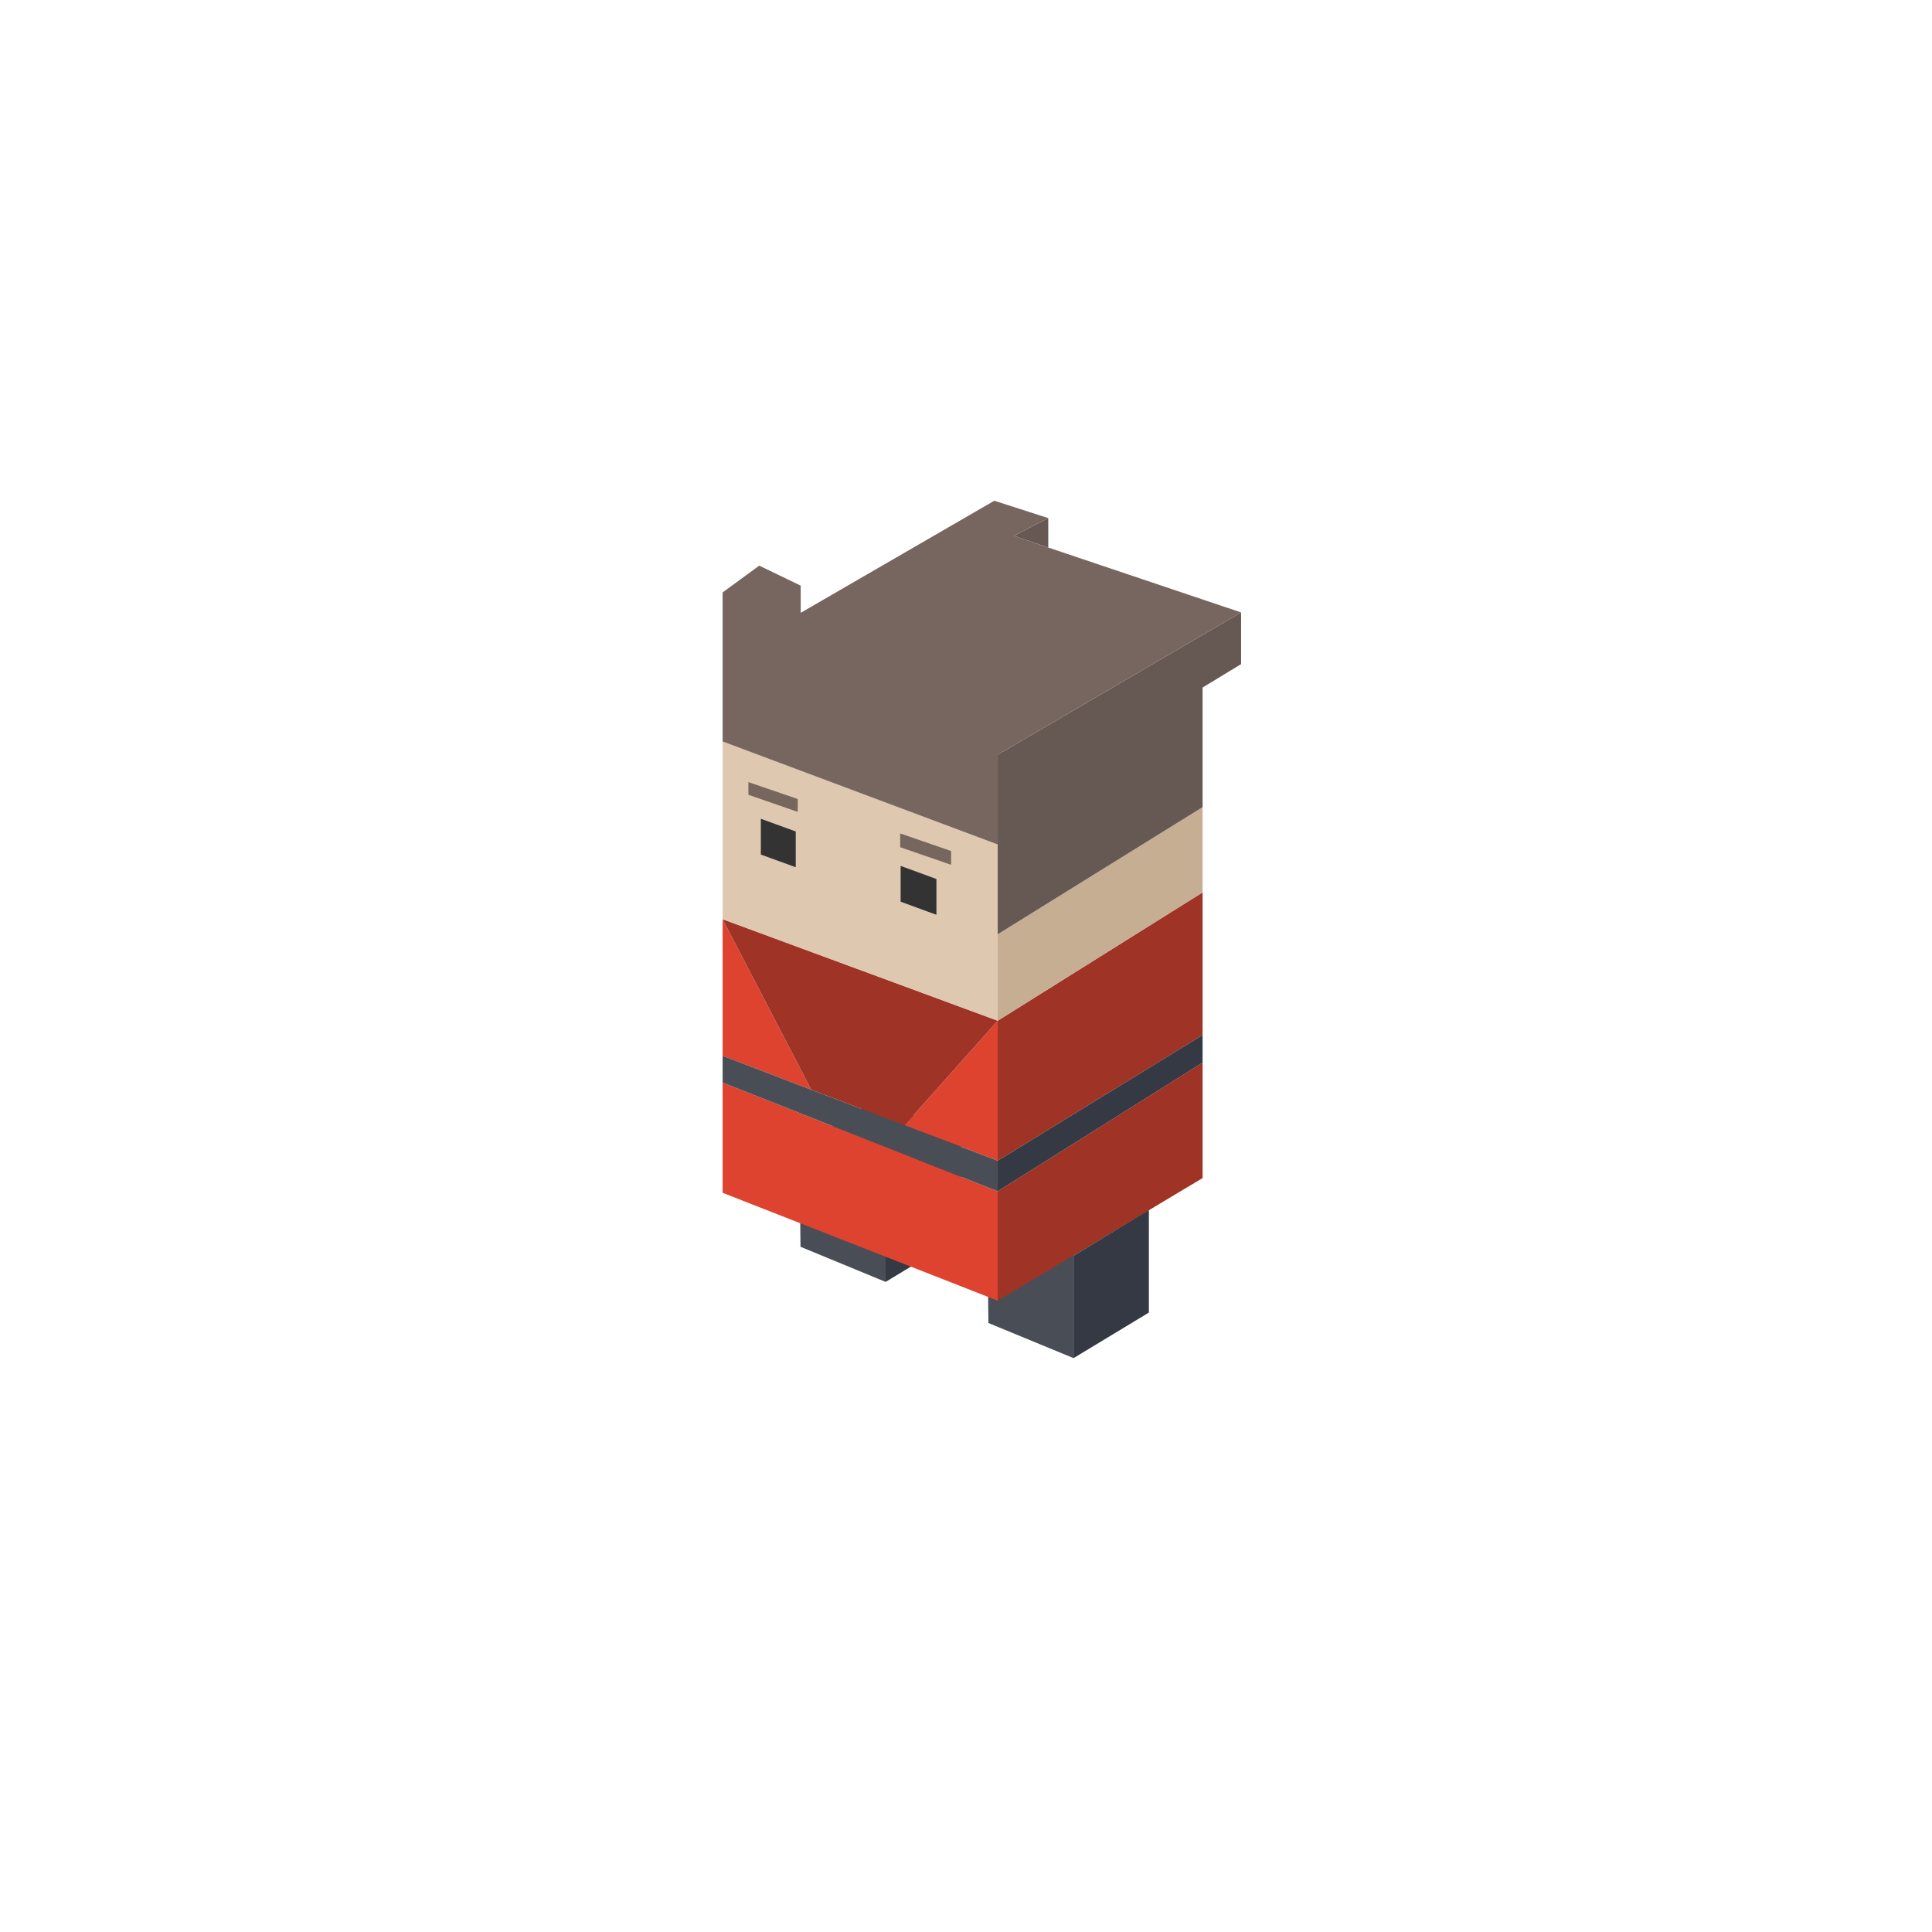 
<svg xmlns="http://www.w3.org/2000/svg" version="1.1" xmlns:xlink="http://www.w3.org/1999/xlink" preserveAspectRatio="none" x="0px" y="0px" width="256px" height="256px" viewBox="0 0 256 256">
<defs>
<g id="Symbol_2_0_Layer0_0_FILL">
<path fill="#494E56" stroke="none" d="
M 22.75 41.95
L 22.75 18.95 39.7 8.6 20.25 1.1 3.35 11.65 3.6 34.05 22.75 41.95 Z"/>

<path fill="#343943" stroke="none" d="
M 22.75 41.95
L 39.7 31.7 39.7 8.6 22.75 18.95 22.75 41.95 Z"/>
</g>

<g id="Layer0_2_FILL">
<path fill="#DE4330" stroke="none" d="
M 132.2 153.8
L 132.2 135.25 119.85 149.1 132.2 153.8
M 132.2 172.35
L 132.2 157.85 95.75 143.45 95.75 158.05 132.2 172.35
M 95.75 121.8
L 95.75 139.9 107.5 144.4 95.75 121.8 Z"/>

<path fill="#494E56" stroke="none" d="
M 95.75 139.9
L 95.75 143.45 132.2 157.85 132.2 153.8 119.85 149.1 107.5 144.4 95.75 139.9 Z"/>

<path fill="#9F3325" stroke="none" d="
M 95.75 121.8
L 107.5 144.4 119.85 149.1 132.2 135.25 95.75 121.8
M 159.35 118.25
L 132.2 135.25 132.2 153.8 159.35 137.15 159.35 118.25
M 132.2 172.35
L 159.35 156.1 159.35 140.8 132.2 157.85 132.2 172.35 Z"/>

<path fill="#343943" stroke="none" d="
M 159.35 140.8
L 159.35 137.15 132.2 153.8 132.2 157.85 159.35 140.8 Z"/>

<path fill="#DEC8AF" stroke="none" d="
M 132.2 135.25
L 132.2 123.8 132.2 111.9 95.75 98.25 95.75 121.8 132.2 135.25 Z"/>

<path fill="#C6AE93" stroke="none" d="
M 159.35 118.25
L 159.35 106.95 132.2 123.8 132.2 135.25 159.35 118.25 Z"/>

<path fill="#665953" stroke="none" d="
M 138.9 72.55
L 138.9 68.65 134.35 71 138.9 72.55
M 164.45 88
L 164.45 81.15 132.2 100 132.2 111.9 132.2 123.8 159.35 106.95 159.35 91.1 164.45 88 Z"/>

<path fill="#77665F" stroke="none" d="
M 95.75 78.5
L 95.75 98.25 132.2 111.9 132.2 100 164.45 81.15 138.9 72.55 134.35 71 138.9 68.65 131.75 66.35 106.1 81.2 106.1 77.6 100.6 74.95 95.75 78.5 Z"/>
</g>

<g id="Layer0_2_MEMBER_0_FILL">
<path fill="#333333" stroke="none" d="
M 16.45 74.4
L 8.6 71.55 8.6 79.6 16.45 82.45 16.45 74.4
M 40.05 82.15
L 40.05 90.2 48.1 93.15 48.1 85.1 40.05 82.15 Z"/>
</g>

<g id="Layer0_2_MEMBER_1_FILL">
<path fill="#77665E" stroke="none" d="
M 16.9 67.1
L 5.8 63.3 5.8 66.15 16.9 70 16.9 67.1
M 39.95 74.85
L 39.95 77.95 51.4 81.9 51.4 78.8 39.95 74.85 Z"/>
</g>
</defs>

<g transform="matrix( 0.589, 0, 0, 0.589, 128.85,155.25) ">
<g transform="matrix( 1, 0, 0, 1, 0,0) ">
<use xlink:href="#Symbol_2_0_Layer0_0_FILL"/>
</g>
</g>

<g transform="matrix( 0.589, 0, 0, 0.589, 103.95,145.15) ">
<g transform="matrix( 1, 0, 0, 1, 0,0) ">
<use xlink:href="#Symbol_2_0_Layer0_0_FILL"/>
</g>
</g>

<g transform="matrix( 1, 0, 0, 1, 0,0) ">
<use xlink:href="#Layer0_2_FILL"/>
</g>

<g transform="matrix( 0.589, 0, 0, 0.589, 95.75,66.35) ">
<use xlink:href="#Layer0_2_MEMBER_0_FILL"/>
</g>

<g transform="matrix( 0.589, 0, 0, 0.589, 95.75,66.35) ">
<use xlink:href="#Layer0_2_MEMBER_1_FILL"/>
</g>
</svg>

